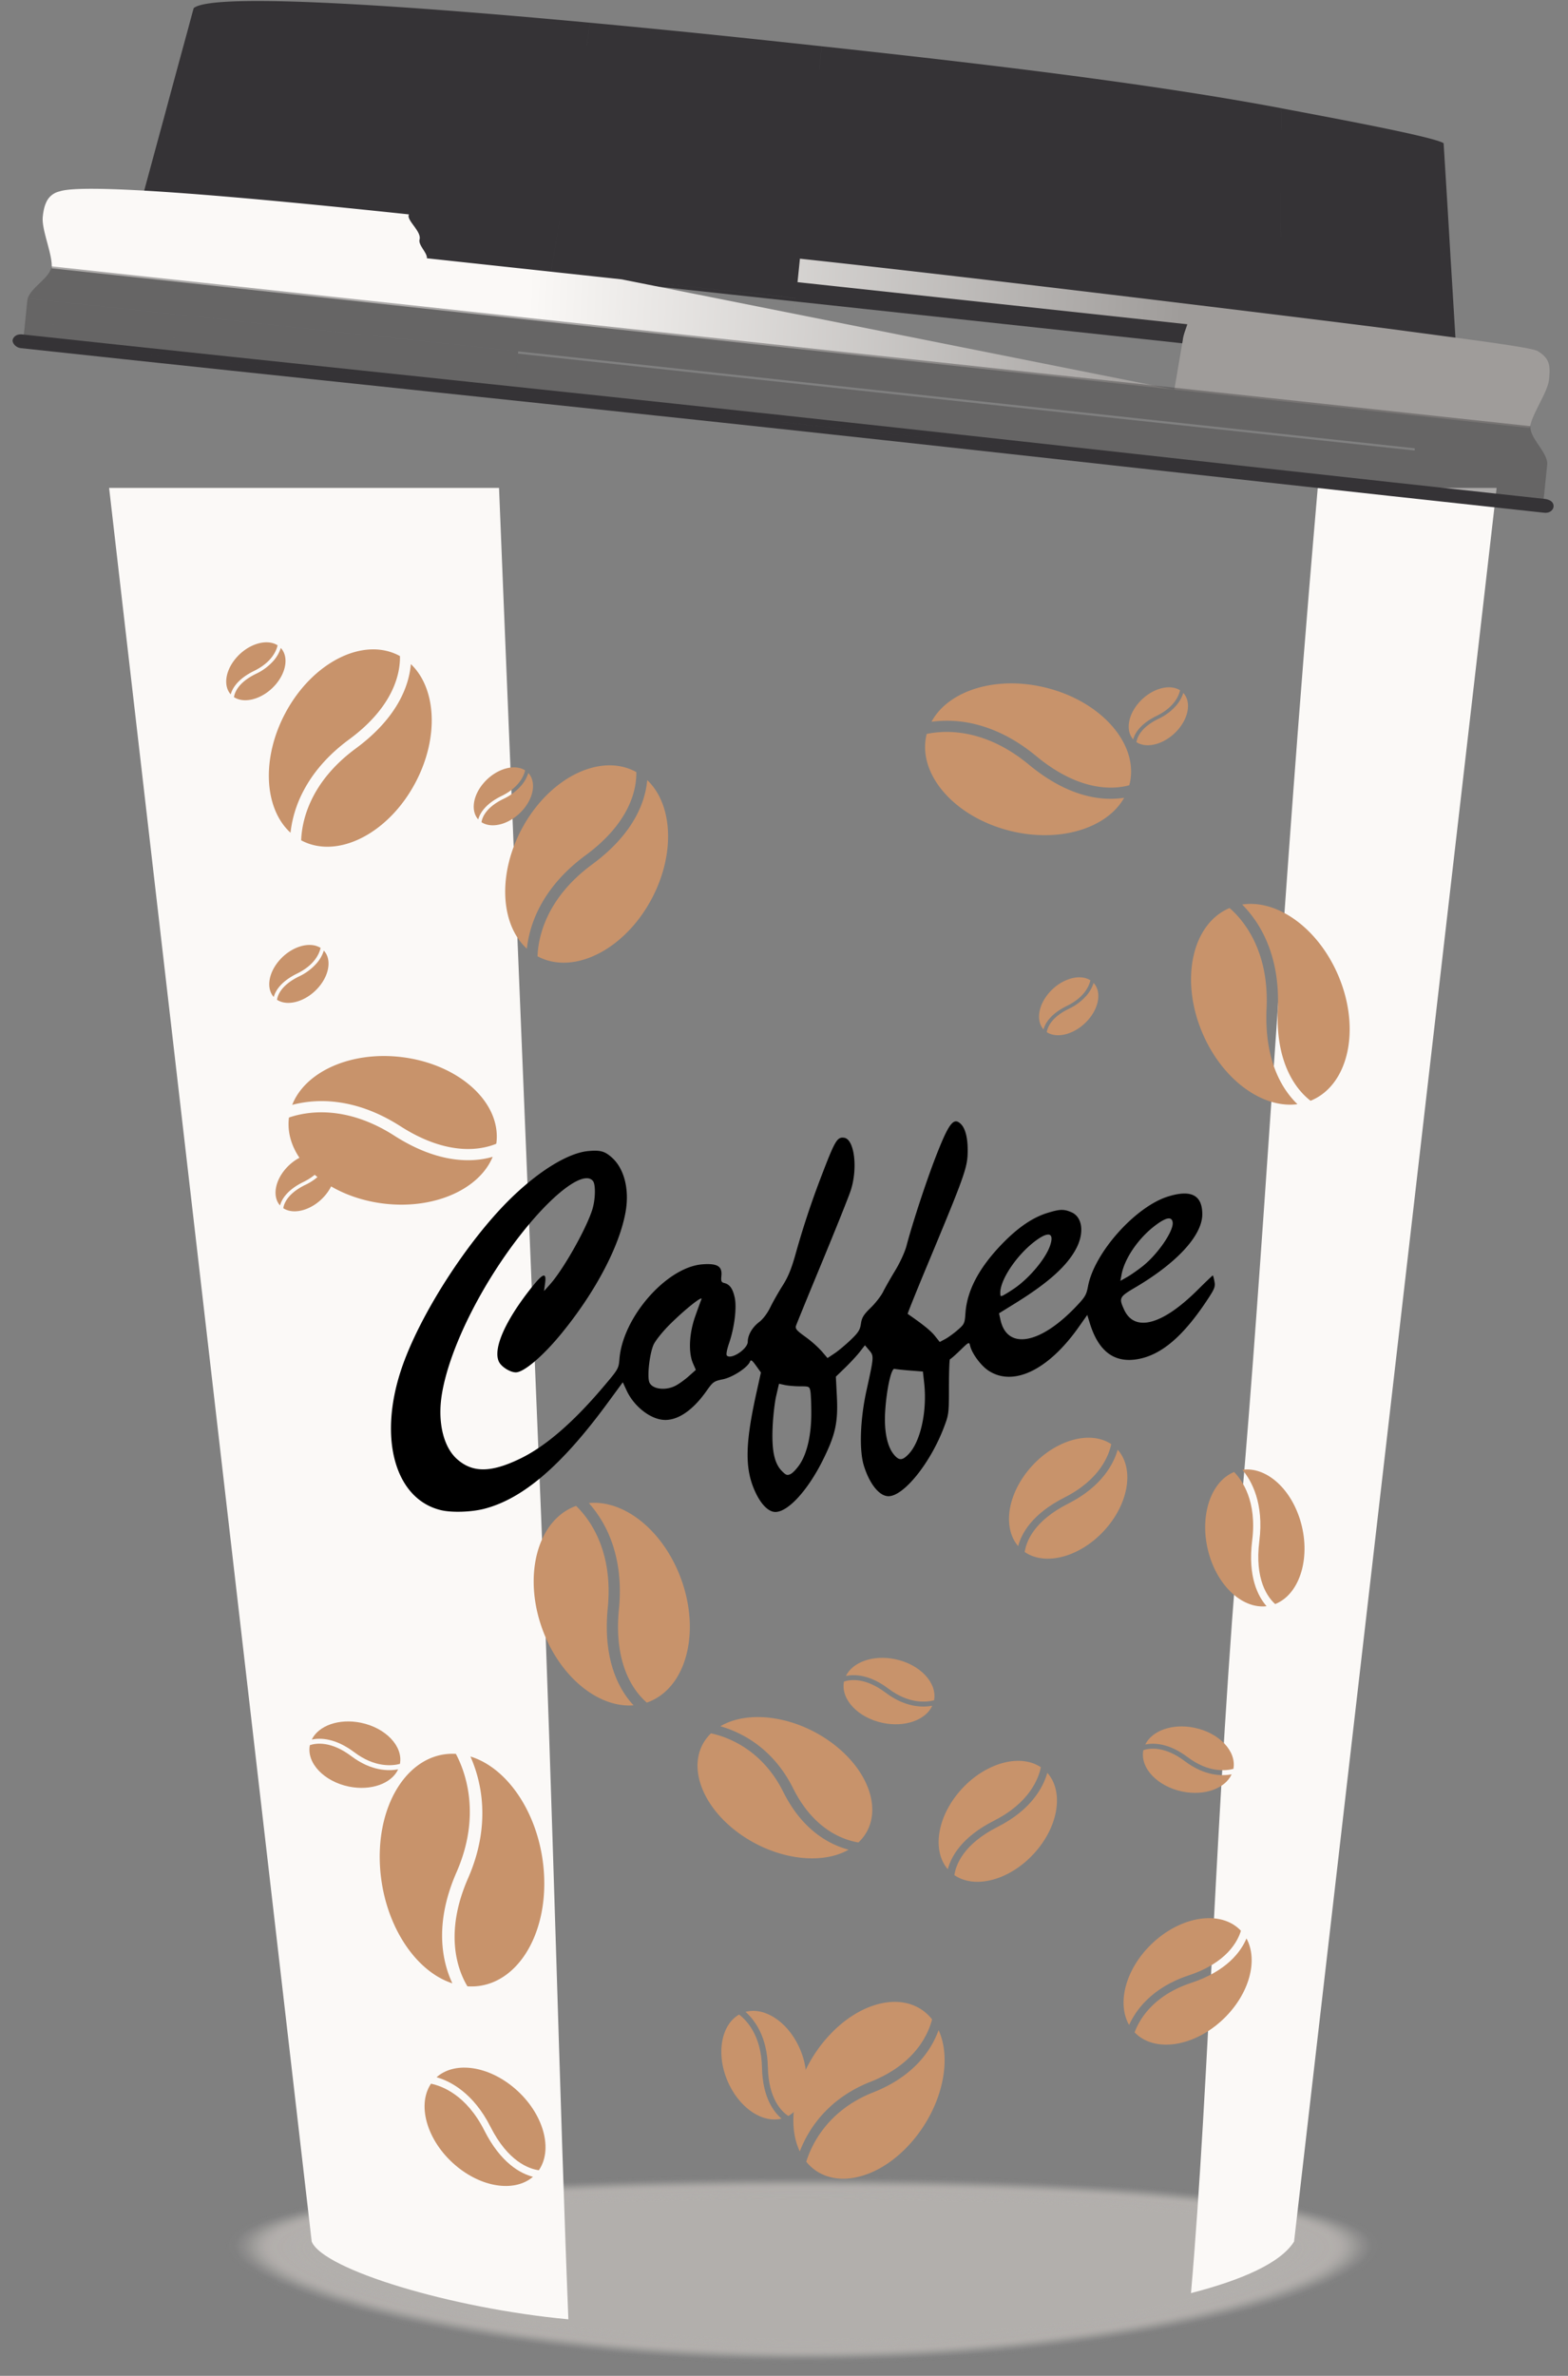 <svg xmlns="http://www.w3.org/2000/svg" width="68" height="103" viewBox="0 0 68 103"><rect x="0" y="0" width="68" height="103" fill="#808080" stroke="none"/><defs><linearGradient id="of0sa" x1="23.04" x2="51.36" y1="12.89" y2="11.25" gradientUnits="userSpaceOnUse"><stop offset="0" stop-color="#fbf9f7"/><stop offset="1" stop-color="#9f9c9a"/></linearGradient></defs><g><g><g><g><g opacity=".02"><g opacity=".02"><path fill="#b2afac" d="M60.078 97.345c0 2.107-11.301 5.19-25.241 5.19-13.938 0-25.239-3.083-25.239-5.19 0-2.108 11.301-3.105 25.239-3.105 13.94 0 25.24.997 25.24 3.105z"/></g></g><g opacity=".04"><g opacity=".04"><path fill="#b2afac" d="M60 97.348c0 2.096-11.265 5.163-25.163 5.163-13.896 0-25.161-3.067-25.161-5.163s11.265-3.085 25.16-3.085c13.9 0 25.164.989 25.164 3.085z"/></g></g><g opacity=".06"><g opacity=".06"><path fill="#b2afac" d="M59.92 97.35c0 2.085-11.229 5.138-25.083 5.138-13.852 0-25.08-3.053-25.08-5.137 0-2.085 11.228-3.068 25.08-3.068 13.854 0 25.083.983 25.083 3.068z"/></g></g><g opacity=".08"><g opacity=".08"><path fill="#b2afac" d="M59.842 97.353c0 2.074-11.195 5.113-25.005 5.113-13.808 0-25.003-3.04-25.003-5.113 0-2.073 11.195-3.047 25.003-3.047 13.81 0 25.005.974 25.005 3.047z"/></g></g><g opacity=".1"><g opacity=".1"><path fill="#b2afac" d="M59.765 97.356c0 2.062-11.16 5.087-24.928 5.087-13.766 0-24.926-3.025-24.926-5.087s11.16-3.027 24.926-3.027c13.768 0 24.928.965 24.928 3.027z"/></g></g><g opacity=".12"><g opacity=".12"><path fill="#b2afac" d="M59.684 97.36c0 2.05-11.123 5.06-24.847 5.06-13.722 0-24.848-3.01-24.848-5.06 0-2.054 11.126-3.008 24.848-3.008 13.724 0 24.847.954 24.847 3.007z"/></g></g><g opacity=".14"><g opacity=".14"><path fill="#b2afac" d="M59.607 97.362c0 2.04-11.09 5.035-24.77 5.035-13.678 0-24.768-2.996-24.768-5.035 0-2.04 11.09-2.988 24.768-2.988 13.68 0 24.77.949 24.77 2.988z"/></g></g><g opacity=".16"><g opacity=".16"><path fill="#b2afac" d="M59.53 97.365c0 2.028-11.055 5.01-24.693 5.01-13.636 0-24.69-2.982-24.69-5.01 0-2.03 11.054-2.968 24.69-2.968 13.638 0 24.692.937 24.692 2.968z"/></g></g><g opacity=".18"><g opacity=".18"><path fill="#b2afac" d="M59.452 97.365c0 2.016-11.021 4.987-24.615 4.987-13.592 0-24.613-2.97-24.613-4.987s11.021-2.945 24.613-2.945c13.594 0 24.615.928 24.615 2.945z"/></g></g><g opacity=".2"><g opacity=".2"><path fill="#b2afac" d="M59.371 97.368c0 2.005-10.982 4.961-24.534 4.961-13.55 0-24.532-2.956-24.532-4.961 0-2.005 10.982-2.925 24.532-2.925 13.552 0 24.534.92 24.534 2.925z"/></g></g><g opacity=".22"><g opacity=".22"><path fill="#b2afac" d="M59.294 97.37c0 1.994-10.95 4.936-24.457 4.936-13.506 0-24.455-2.942-24.455-4.935 0-1.994 10.95-2.906 24.455-2.906 13.508 0 24.457.912 24.457 2.906z"/></g></g><g opacity=".23"><g opacity=".23"><path fill="#b2afac" d="M59.216 97.373c0 1.983-10.915 4.91-24.38 4.91-13.46 0-24.376-2.927-24.376-4.91 0-1.982 10.916-2.885 24.377-2.885 13.464 0 24.38.903 24.38 2.885z"/></g></g><g opacity=".25"><g opacity=".25"><path fill="#b2afac" d="M59.136 97.376c0 1.971-10.877 4.885-24.3 4.885-13.419 0-24.296-2.914-24.296-4.885 0-1.97 10.877-2.865 24.297-2.865 13.422 0 24.299.894 24.299 2.865z"/></g></g><g opacity=".28"><g opacity=".28"><path fill="#b2afac" d="M59.058 97.38c0 1.959-10.843 4.858-24.221 4.858-13.376 0-24.22-2.9-24.22-4.859 0-1.96 10.844-2.845 24.22-2.845 13.378 0 24.221.886 24.221 2.845z"/></g></g><g opacity=".29"><g opacity=".29"><path fill="#b2afac" d="M58.98 97.382c0 1.948-10.81 4.833-24.143 4.833-13.331 0-24.142-2.885-24.142-4.833 0-1.948 10.81-2.825 24.142-2.825 13.333 0 24.144.877 24.144 2.825z"/></g></g><g opacity=".31"><g opacity=".31"><path fill="#b2afac" d="M58.9 97.385c0 1.936-10.771 4.807-24.063 4.807-13.29 0-24.064-2.87-24.064-4.807 0-1.937 10.774-2.806 24.064-2.806 13.292 0 24.064.87 24.064 2.806z"/></g></g><g opacity=".33"><g opacity=".33"><path fill="#b2afac" d="M58.823 97.388c0 1.925-10.738 4.782-23.986 4.782-13.245 0-23.984-2.857-23.984-4.782 0-1.926 10.739-2.786 23.984-2.786 13.248 0 23.986.86 23.986 2.786z"/></g></g><g opacity=".35"><g opacity=".35"><path fill="#b2afac" d="M58.745 97.39c0 1.914-10.705 4.76-23.908 4.76-13.204 0-23.906-2.846-23.906-4.76 0-1.913 10.702-2.765 23.906-2.765 13.203 0 23.908.852 23.908 2.765z"/></g></g><g opacity=".37"><g opacity=".37"><path fill="#b2afac" d="M58.668 97.393c0 1.9-10.67 4.731-23.831 4.731-13.16 0-23.829-2.831-23.829-4.73 0-1.903 10.67-2.746 23.829-2.746 13.162 0 23.83.843 23.83 2.745z"/></g></g><g opacity=".39"><g opacity=".39"><path fill="#b2afac" d="M58.588 97.396c0 1.888-10.634 4.708-23.751 4.708-13.115 0-23.748-2.82-23.748-4.708 0-1.891 10.633-2.725 23.748-2.725 13.117 0 23.75.834 23.75 2.725z"/></g></g><g opacity=".41"><g opacity=".41"><path fill="#b2afac" d="M58.51 97.399c0 1.877-10.597 4.682-23.673 4.682-13.074 0-23.67-2.805-23.67-4.682 0-1.88 10.596-2.706 23.67-2.706 13.076 0 23.673.826 23.673 2.706z"/></g></g><g opacity=".43"><g opacity=".43"><path fill="#b2afac" d="M58.432 97.402c0 1.865-10.564 4.656-23.595 4.656-13.03 0-23.593-2.79-23.593-4.656 0-1.868 10.564-2.686 23.593-2.686 13.031 0 23.595.818 23.595 2.686z"/></g></g><g opacity=".45"><g opacity=".45"><path fill="#b2afac" d="M58.352 97.405c0 1.854-10.528 4.63-23.515 4.63-12.985 0-23.516-2.776-23.516-4.63 0-1.857 10.531-2.666 23.516-2.666 12.987 0 23.515.809 23.515 2.666z"/></g></g><g opacity=".47"><g opacity=".47"><path fill="#b2afac" d="M58.275 97.405c0 1.845-10.492 4.608-23.438 4.608-12.944 0-23.435-2.763-23.435-4.608 0-1.843 10.491-2.643 23.435-2.643 12.946 0 23.438.8 23.438 2.643z"/></g></g><g opacity=".49"><g opacity=".49"><path fill="#b2afac" d="M58.197 97.408c0 1.834-10.459 4.582-23.36 4.582-12.9 0-23.358-2.748-23.358-4.582 0-1.832 10.459-2.624 23.358-2.624 12.901 0 23.36.792 23.36 2.624z"/></g></g><g opacity=".51"><g opacity=".51"><path fill="#b2afac" d="M58.12 97.41c0 1.823-10.426 4.557-23.283 4.557-12.858 0-23.28-2.734-23.28-4.557 0-1.82 10.422-2.606 23.28-2.606 12.857 0 23.282.786 23.282 2.606z"/></g></g><g opacity=".53"><g opacity=".53"><path fill="#b2afac" d="M58.04 97.413c0 1.809-10.388 4.532-23.203 4.532-12.813 0-23.2-2.723-23.2-4.532 0-1.808 10.387-2.586 23.2-2.586 12.815 0 23.202.778 23.202 2.586z"/></g></g><g opacity=".55"><g opacity=".55"><path fill="#b2afac" d="M57.962 97.416c0 1.797-10.354 4.506-23.125 4.506-12.769 0-23.122-2.709-23.122-4.506 0-1.797 10.353-2.566 23.122-2.566 12.771 0 23.125.769 23.125 2.566z"/></g></g><g opacity=".57"><g opacity=".57"><path fill="#b2afac" d="M57.884 97.419c0 1.786-10.317 4.48-23.047 4.48-12.727 0-23.045-2.694-23.045-4.48 0-1.786 10.318-2.546 23.045-2.546 12.73 0 23.047.76 23.047 2.546z"/></g></g><g opacity=".59"><g opacity=".59"><path fill="#b2afac" d="M57.804 97.422c0 1.774-10.282 4.454-22.967 4.454-12.683 0-22.965-2.68-22.965-4.454 0-1.775 10.282-2.526 22.965-2.526 12.685 0 22.967.751 22.967 2.526z"/></g></g><g opacity=".61"><g opacity=".61"><path fill="#b2afac" d="M57.726 97.425c0 1.763-10.248 4.428-22.89 4.428-12.638 0-22.886-2.665-22.886-4.428s10.248-2.507 22.887-2.507c12.64 0 22.89.744 22.89 2.507z"/></g></g><g opacity=".63"><g opacity=".63"><path fill="#b2afac" d="M57.649 97.427c0 1.752-10.213 4.404-22.812 4.404-12.597 0-22.81-2.652-22.81-4.404 0-1.751 10.213-2.486 22.81-2.486 12.6 0 22.812.735 22.812 2.486z"/></g></g><g opacity=".65"><g opacity=".65"><path fill="#b2afac" d="M57.568 97.43c0 1.74-10.176 4.378-22.731 4.378-12.553 0-22.732-2.638-22.732-4.378 0-1.74 10.179-2.466 22.732-2.466 12.555 0 22.731.726 22.731 2.466z"/></g></g><g opacity=".67"><g opacity=".67"><path fill="#b2afac" d="M57.49 97.433c0 1.729-10.142 4.352-22.653 4.352s-22.652-2.623-22.652-4.352 10.14-2.446 22.652-2.446c12.51 0 22.654.717 22.654 2.446z"/></g></g><g opacity=".69"><g opacity=".69"><path fill="#b2afac" d="M57.413 97.436c0 1.717-10.107 4.326-22.576 4.326-12.467 0-22.574-2.609-22.574-4.326 0-1.717 10.107-2.427 22.574-2.427 12.47 0 22.576.71 22.576 2.427z"/></g></g><g opacity=".71"><g opacity=".71"><path fill="#b2afac" d="M57.336 97.439c0 1.703-10.074 4.3-22.5 4.3-12.422 0-22.495-2.597-22.495-4.3 0-1.706 10.073-2.407 22.496-2.407 12.425 0 22.499.7 22.499 2.407z"/></g></g><g opacity=".73"><g opacity=".73"><path fill="#b2afac" d="M57.255 97.442c0 1.692-10.037 4.275-22.418 4.275-12.381 0-22.416-2.583-22.416-4.275 0-1.695 10.035-2.387 22.416-2.387 12.38 0 22.418.692 22.418 2.387z"/></g></g><g opacity=".75"><g opacity=".75"><path fill="#b2afac" d="M57.178 97.442c0 1.683-10.002 4.252-22.341 4.252-12.337 0-22.339-2.569-22.339-4.252 0-1.68 10.002-2.364 22.339-2.364 12.339 0 22.34.683 22.34 2.364z"/></g></g><g opacity=".76"><g opacity=".76"><path fill="#b2afac" d="M57.1 97.445c0 1.671-9.968 4.226-22.263 4.226-12.293 0-22.261-2.555-22.261-4.226 0-1.67 9.968-2.344 22.26-2.344 12.296 0 22.264.675 22.264 2.344z"/></g></g><g opacity=".78"><g opacity=".78"><path fill="#b2afac" d="M57.02 97.447c0 1.66-9.93 4.201-22.183 4.201-12.251 0-22.18-2.54-22.18-4.2 0-1.658 9.929-2.325 22.18-2.325 12.253 0 22.183.667 22.183 2.324z"/></g></g><g opacity=".8"><g opacity=".8"><path fill="#b2afac" d="M56.942 97.45c0 1.65-9.896 4.178-22.105 4.178-12.207 0-22.103-2.529-22.103-4.178 0-1.646 9.896-2.304 22.103-2.304 12.209 0 22.105.658 22.105 2.304z"/></g></g><g opacity=".82"><g opacity=".82"><path fill="#b2afac" d="M56.865 97.453c0 1.638-9.863 4.15-22.028 4.15S12.81 99.09 12.81 97.453c0-1.635 9.86-2.284 22.026-2.284 12.165 0 22.028.65 22.028 2.284z"/></g></g><g opacity=".84"><g opacity=".84"><path fill="#b2afac" d="M56.784 97.456c0 1.626-9.824 4.127-21.947 4.127-12.12 0-21.948-2.5-21.948-4.127 0-1.623 9.827-2.264 21.948-2.264 12.123 0 21.947.64 21.947 2.264z"/></g></g><g opacity=".86"><g opacity=".86"><path fill="#b2afac" d="M56.707 97.459c0 1.615-9.791 4.101-21.87 4.101-12.077 0-21.868-2.486-21.868-4.101 0-1.612 9.791-2.244 21.868-2.244 12.079 0 21.87.632 21.87 2.244z"/></g></g><g opacity=".88"><g opacity=".88"><path fill="#b2afac" d="M56.63 97.462c0 1.6-9.759 4.075-21.793 4.075-12.035 0-21.79-2.475-21.79-4.075 0-1.601 9.755-2.225 21.79-2.225 12.034 0 21.792.624 21.792 2.225z"/></g></g><g opacity=".9"><g opacity=".9"><path fill="#b2afac" d="M56.552 97.465c0 1.589-9.722 4.05-21.715 4.05-11.99 0-21.713-2.461-21.713-4.05 0-1.59 9.722-2.205 21.713-2.205 11.993 0 21.715.615 21.715 2.205z"/></g></g><g opacity=".92"><g opacity=".92"><path fill="#b2afac" d="M56.471 97.467c0 1.578-9.685 4.025-21.634 4.025-11.946 0-21.632-2.447-21.632-4.025 0-1.577 9.686-2.184 21.632-2.184 11.948 0 21.634.607 21.634 2.184z"/></g></g><g opacity=".94"><g opacity=".94"><path fill="#b2afac" d="M56.394 97.47c0 1.567-9.65 3.999-21.557 3.999-11.905 0-21.555-2.432-21.555-3.999 0-1.566 9.65-2.164 21.555-2.164 11.907 0 21.557.598 21.557 2.164z"/></g></g><g opacity=".96"><g opacity=".96"><path fill="#b2afac" d="M56.316 97.473c0 1.555-9.616 3.973-21.48 3.973-11.86 0-21.476-2.418-21.476-3.973 0-1.555 9.616-2.147 21.477-2.147 11.863 0 21.48.592 21.48 2.147z"/></g></g><g opacity=".98"><g opacity=".98"><path fill="#b2afac" d="M56.236 97.476c0 1.544-9.58 3.947-21.4 3.947-11.815 0-21.396-2.403-21.396-3.947 0-1.547 9.58-2.128 21.397-2.128 11.818 0 21.399.581 21.399 2.128z"/></g></g><g><g><path fill="#b2afac" d="M56.158 97.479c0 1.532-9.544 3.922-21.321 3.922-11.775 0-21.32-2.39-21.32-3.922 0-1.533 9.545-2.108 21.32-2.108 11.777 0 21.321.575 21.321 2.108z"/></g></g></g><g><g><path fill="#fbf9f7" d="M64.905 21.153c-.174 1.527-.349 3.025-.518 4.5l-4.625 40.013L56.12 97.18c-.582.925-2.247 1.66-4.47 2.233.786-8.975 1.071-21.444 2.149-33.747.988-11.256 1.659-24.183 2.966-40.013.122-1.475.25-2.973.382-4.5h7.758zm-60.173 0h16.91c.06 1.527.121 3.025.182 4.5.643 15.83 1.183 28.757 1.64 40.013H9.875C8.574 54.41 7.081 41.483 5.25 25.653c-.17-1.475-.344-2.973-.518-4.5zm8.786 76.027c.49 1.204 6.018 2.893 11.131 3.369-.362-8.974-.686-22.58-1.185-34.883H9.875c1.421 12.303 2.604 22.54 3.643 31.514zm8.306-71.527H5.25h16.574z"/></g></g></g><g transform="rotate(6 34 11.5)"><g><g><g><path fill="#353336" d="M54.849 3.424a36.373 36.373 0 0 0-.114-.948c2.103.174 6.669.531 7.16.77.05.29.099.583.147.877-.675-.216-5.057-.542-7.193-.699zm7.844 4.602c.277 1.642.556 3.328.846 5.066l-7.612-.021c-.243-1.738-.4-3.425-.627-5.066l7.393.021zM54.85 3.424c2.136.157 6.518.483 7.193.699.214 1.27.431 2.57.651 3.903l-7.393-.02c-.187-1.334-.3-3.126-.451-4.582zm-20.215-.539c6.708.02 14.246.098 20.215.54.151 1.455.264 3.247.45 4.58.227 1.641.385 3.328.628 5.066l-21.265-.061-10.68-.031c.085-1.737.216-3.423.294-5.063.063-1.333.149-3.431.22-5.003l.006-.163.037-.815v-.013c-7.353.09-16.385.363-17.165 1.167-.049.29-.095.583-.141.877-.208 1.27-.418 2.567-.63 3.9-.267 1.64-.537 3.324-.818 5.06l18.198.053c.084-1.737.215-3.423.293-5.063.063-1.333.149-3.431.22-5.003 4.234-.048 6.768-.038 10.138-.028l.014 5.06-.014-5.06c6.708.02 14.246.098 20.215.54a36.373 36.373 0 0 0-.114-.95c-5.875-.483-13.412-.568-20.104-.587l.003.997zM24.54 1.922c4.317-.05 6.73-.043 10.091-.034l.003.997c-3.37-.01-5.904-.02-10.139.028l.007-.163.037-.815v-.013zm-.557 11.057z"/></g></g><g><g><path fill="url(#of0sa)" d="M66.9 11.786c.335.158.488.335.558.577.045.163.054.356.055.596.001.583-.606 1.59-.604 2.177l-6.14-.018-9.37-.027.14-2.178 9.618.027c-.001-.239.04-.47.056-.68.024-.307-.01-.575-.312-.75.302.175.336.443.312.75-.016.21-.057.441-.056.68l-9.618-.027c0-.24.085-.484.123-.698-4.983-.014 0 0 0 0 .082-.447-.124-.635-.302-.883 4.304.069 8.312.14 9.54.178h.001c2.576.076 5.765.136 5.998.276zm-32.232 3.257l-7.543-.022c-.002-.586-.063-1.595-.065-2.178l7.602.021c0 .192 0 .428.002.681l.004 1.498-.004-1.498 16.734 1.546-16.73-.048zm-7.607-2.2l7.603.702-.002-.68-7.602-.022c.002.583.063 1.592.065 2.178l-3.952-.01c-.002-.588-.132-1.596-.134-2.18a443148.696 443148.696 0 0 0 4.022.012zm-4.022-.012c.002.584.132 1.592.134 2.18-1.459-.005-2.92-.01-4.379-.013-.001-.587-.226-1.596-.228-2.18l4.473.013zm11.618-1.687c4.872.014 11.187.1 16.703.188.178.248.384.436.302.883-5.216-.017-12.13-.034-17.002-.048l-.003-1.023zM1.889 12.15a.821.821 0 0 1 .528-.549c1.02-.487 7.974-.6 15.176-.594-.104.259.629.668.572 1.035-6.193-.034-12.347-.058-16.276.108zm16.276-.108c-.038.25.4.537.401.776L1.811 12.77c-.001-.24.02-.447.078-.62 3.93-.166 10.083-.142 16.276-.108zM2.427 14.951c5.455.015 10.912.03 16.367.047-.001-.587-.226-1.596-.228-2.18L1.811 12.77c.001.584.614 1.594.616 2.18z"/></g><g opacity=".44"><path fill="#444243" d="M62.032 16.531c-.087-.498-.707-.996-.709-1.494l5.602.016c.002.498.788.996.886 1.495l-5.78-.017zm-.709-1.494c.002.498.622.996.709 1.494l-27.36-.078-.004-1.493 26.655.077zm.709 1.494l5.78.017a.549.549 0 0 1 .008.097l.002.914.002.672-5.779-.017-.002-.672 5.78.017-5.78-.017-.002-.914a.545.545 0 0 0-.01-.097zm.011 1.011l.002.672-27.369-.078-11.747-.034-.002-.672-.002-.914 11.747.034.003.914-.003-.914 27.369.078.002.914-27.368-.078 27.368.078zm5.771-.897l-5.6-.016 5.6.016zM34.668 14.96l.004 1.492-11.745-.034c.027-.496.182-.989.182-1.485 0 .496-.155.99-.182 1.485l-.669-.002-20.705-.06h-.02c.095-.497.878-.99.877-1.489l20.699.06 11.559.032zM1.532 16.357h.02l20.706.06.67.001a1.092 1.092 0 0 0-.003.097l-21.4-.061c0-.035.002-.066.007-.097zm-.008.097l21.4.061.003.914-21.4-.061-.003-.914zm.005 1.586l21.4.061-.002-.672-21.4-.061.002.672z"/></g></g><g><path fill="#353336" d="M54.61 18.367c0-.1-.03-.248-.247-.3-6.534-.036-13.042-.074-19.687-.093v.299c6.645.019 13.29.058 19.935.094 0-.1-.032-.248-.248-.3 4.481.024 8.977.046 13.536.059.338.024.386.2.386.3 0 .1-.09.299-.384.298-4.56-.013-9.055-.035-13.536-.059-6.534-.036-13.043-.074-19.687-.093l-.001-.3c6.644.02 13.289.059 19.934.095zm-19.932.205c-5.061-.015-10.042-.015-15.017-.018-.111-.057-.17-.2-.17-.3 5.061.001 10.125.004 15.186.019v.299zm-15.019-.619c4.975.003 9.956.006 15.017.02v.3c-5.06-.015-10.124-.018-15.185-.018 0-.1.038-.242.168-.302zm-18.59.28c0-.1.09-.298.398-.298 6.143.018 12.16.018 18.192.018-.13.06-.168.202-.168.302-6.143-.004-12.282-.004-18.422-.022zm18.422.022c-6.143-.004-12.282-.004-18.422-.022 0 .1.14.3.4.3 6.143.018 12.16.018 18.192.021-.111-.057-.17-.2-.17-.3z"/></g></g></g><g><g transform="rotate(163 15 32.5)"><g><g><path fill="#c8936b" d="M18.349 29.759a5.09 5.09 0 0 1-1.086 1.588c-.57.572-1.38 1.134-2.529 1.537-2.33.819-2.98 2.16-3.162 2.809l.024.026c1.248 1.25 3.692.828 5.46-.943 1.573-1.577 2.079-3.69 1.293-5.017zm-7.128 5.464c.325-.81 1.168-2.03 3.352-2.799 2.384-.838 3.18-2.387 3.43-3.115-.003-.002-.004-.004-.005-.006-1.248-1.25-3.693-.828-5.46.944-1.558 1.56-2.07 3.646-1.317 4.976z"/></g></g></g><g transform="rotate(163 25 37.5)"><g><g><path fill="#c8936b" d="M28.118 34.659a5.09 5.09 0 0 1-1.086 1.589c-.57.571-1.38 1.133-2.529 1.537-2.33.818-2.98 2.159-3.162 2.808l.024.026c1.248 1.251 3.693.829 5.46-.943 1.573-1.576 2.08-3.69 1.293-5.017zm-7.128 5.464c.325-.81 1.168-2.03 3.352-2.798 2.384-.838 3.18-2.388 3.43-3.116l-.005-.005c-1.248-1.25-3.693-.828-5.46.943-1.557 1.56-2.07 3.646-1.317 4.976z"/></g></g></g><g transform="rotate(-128 17 48.5)"><g><g><path fill="#c8936b" d="M20.138 45.46a5.09 5.09 0 0 1-1.086 1.589c-.57.572-1.38 1.133-2.529 1.537-2.33.818-2.98 2.159-3.162 2.808l.024.027c1.248 1.25 3.692.828 5.46-.944 1.573-1.576 2.079-3.69 1.293-5.017zm-7.128 5.464c.325-.81 1.168-2.03 3.352-2.798 2.384-.838 3.18-2.388 3.43-3.116l-.006-.005c-1.248-1.25-3.692-.828-5.46.943-1.557 1.56-2.069 3.647-1.316 4.976z"/></g></g></g><g transform="rotate(-121 44.5 33)"><g><g><path fill="#c8936b" d="M48.079 30.363a5.09 5.09 0 0 1-1.086 1.59c-.57.57-1.38 1.132-2.528 1.536-2.33.819-2.981 2.16-3.163 2.809.009.008.016.017.024.026 1.248 1.25 3.693.828 5.46-.944 1.574-1.576 2.08-3.689 1.293-5.017zm-7.128 5.465c.326-.81 1.168-2.031 3.352-2.8 2.385-.837 3.18-2.387 3.43-3.115l-.005-.005c-1.248-1.25-3.692-.828-5.46.943-1.557 1.56-2.07 3.647-1.317 4.977z"/></g></g></g><g transform="rotate(-68 55 43.5)"><g><g><path fill="#c8936b" d="M58.551 40.847a5.09 5.09 0 0 1-1.086 1.589c-.57.572-1.38 1.133-2.528 1.537-2.33.818-2.981 2.159-3.163 2.808l.024.027c1.248 1.25 3.693.828 5.46-.944 1.573-1.576 2.08-3.69 1.293-5.017zm-7.128 5.464c.326-.81 1.168-2.03 3.352-2.798 2.384-.838 3.18-2.388 3.43-3.116l-.005-.005c-1.248-1.25-3.693-.828-5.46.943-1.557 1.56-2.07 3.647-1.317 4.976z"/></g></g></g><g transform="rotate(-65 26.5 69.5)"><g><g><path fill="#c8936b" d="M30.024 66.794a5.09 5.09 0 0 1-1.085 1.588c-.57.572-1.381 1.134-2.529 1.537-2.33.819-2.981 2.16-3.163 2.809l.025.026c1.248 1.25 3.692.828 5.46-.943 1.573-1.577 2.079-3.69 1.292-5.017zm-7.127 5.464c.325-.81 1.167-2.03 3.352-2.799 2.384-.838 3.18-2.387 3.43-3.115l-.006-.006c-1.248-1.25-3.692-.828-5.46.944-1.557 1.56-2.069 3.646-1.316 4.976z"/></g></g></g><g transform="rotate(-65 54.5 66.5)"><g><g><path fill="#c8936b" d="M56.758 64.762zm-.749 1.003c-.393.361-.952.716-1.744.97-1.608.518-2.057 1.365-2.182 1.775l.017.017c.86.79 2.547.523 3.767-.596 1.085-.996 1.434-2.33.891-3.17-.13.28-.357.645-.749 1.004zm-4.168 2.448zm0 0c.224-.511.806-1.283 2.312-1.768 1.645-.529 2.194-1.508 2.366-1.968l-.003-.003c-.861-.79-2.547-.523-3.767.596-1.074.986-1.427 2.303-.908 3.143z"/></g></g></g><g transform="rotate(-9 46 65)"><g><g><path fill="#c8936b" d="M48.777 63.264zm-.749 1.003c-.393.362-.952.716-1.744.971-1.607.517-2.057 1.364-2.182 1.774l.017.017c.86.79 2.547.523 3.767-.596 1.085-.996 1.434-2.33.891-3.17-.13.28-.357.645-.749 1.004zm-4.168 2.449zm0 0c.225-.512.806-1.283 2.312-1.768 1.645-.53 2.194-1.508 2.366-1.968l-.003-.004c-.86-.79-2.547-.523-3.767.596-1.074.986-1.427 2.303-.908 3.144z"/></g></g></g><g transform="rotate(-9 43 79)"><g><g><path fill="#c8936b" d="M45.725 77.264zm-.749 1.003c-.393.362-.952.716-1.744.971-1.607.517-2.056 1.364-2.182 1.774l.017.017c.86.79 2.547.523 3.767-.596 1.085-.996 1.434-2.33.891-3.17-.13.28-.357.645-.749 1.004zm-4.168 2.449zm0 0c.225-.512.806-1.283 2.313-1.768 1.644-.53 2.193-1.508 2.365-1.968 0-.002-.002-.003-.003-.004-.86-.79-2.547-.523-3.767.596-1.074.986-1.427 2.303-.908 3.144z"/></g></g></g><g transform="rotate(-99 21 92)"><g><g><path fill="#c8936b" d="M23.245 90.264zm-.75 1.003c-.393.362-.952.716-1.744.971-1.607.517-2.056 1.364-2.182 1.774l.017.017c.861.79 2.547.523 3.767-.596 1.085-.996 1.434-2.33.892-3.17-.13.28-.358.645-.75 1.004zm-4.167 2.449zm0 0c.224-.512.805-1.283 2.312-1.768 1.645-.53 2.193-1.508 2.366-1.968l-.004-.004c-.86-.79-2.547-.523-3.766.596-1.074.986-1.428 2.303-.908 3.144z"/></g></g></g><g transform="rotate(-73 33 89.5)"><g><g><path fill="#c8936b" d="M34.984 88.196c-.105.23-.288.53-.604.827-.318.298-.769.59-1.408.8-1.297.426-1.66 1.124-1.76 1.463l.013.013c.695.651 2.056.431 3.04-.491.875-.82 1.157-1.921.72-2.612zm-3.968 2.845c.181-.422.65-1.058 1.866-1.457 1.328-.437 1.77-1.243 1.91-1.623-.002 0-.002-.002-.003-.002-.695-.651-2.056-.432-3.04.49-.867.813-1.152 1.9-.733 2.592z"/></g></g></g><g transform="rotate(-45 20 81.5)"><g><g><path fill="#c8936b" d="M24.067 78.001a6.041 6.041 0 0 1-1.143 1.86c-.601.67-1.455 1.328-2.664 1.8-2.454.96-3.14 2.53-3.33 3.29l.025.03c1.314 1.465 3.889.97 5.75-1.104 1.658-1.847 2.19-4.321 1.362-5.876zm-3.977 3.122c2.511-.981 3.35-2.796 3.612-3.65l-.005-.005c-1.314-1.465-3.889-.97-5.75 1.105-1.64 1.827-2.18 4.27-1.387 5.827.342-.948 1.23-2.378 3.53-3.277z"/></g></g></g><g transform="rotate(-94 34 77.5)"><g><g><path fill="#c8936b" d="M36.848 74.933a4.948 4.948 0 0 1-.872 1.504c-.458.542-1.109 1.073-2.031 1.455-1.872.776-2.395 2.045-2.54 2.66l.019.025c1.002 1.184 2.966.784 4.386-.893 1.264-1.493 1.67-3.494 1.038-4.751zm-5.726 5.174c.262-.767.938-1.923 2.693-2.65 1.916-.793 2.555-2.261 2.755-2.95l-.004-.006c-1.002-1.184-2.966-.784-4.386.894-1.25 1.478-1.662 3.453-1.058 4.712z"/></g></g></g><g transform="rotate(-179 37.5 90.5)"><g><g><path fill="#c8936b" d="M40.266 87.682a5.128 5.128 0 0 1-.903 1.559c-.474.56-1.148 1.112-2.102 1.508-1.937.803-2.479 2.118-2.63 2.755l.02.026c1.038 1.227 3.07.812 4.54-.926 1.308-1.546 1.728-3.62 1.075-4.922zm-5.926 5.361c.27-.795.97-1.992 2.786-2.746 1.983-.822 2.644-2.342 2.852-3.056l-.004-.006c-1.038-1.226-3.07-.812-4.54.926-1.294 1.531-1.72 3.577-1.094 4.882z"/></g></g></g><g transform="rotate(-179 51.5 86)"><g><g><path fill="#c8936b" d="M54.002 84.167c-.133.31-.365.717-.765 1.116-.402.402-.973.796-1.783 1.08-1.642.575-2.101 1.517-2.229 1.973l.017.018c.88.879 2.603.582 3.85-.662 1.108-1.108 1.465-2.592.91-3.525zm-5.024 3.839zm0 0c.229-.57.823-1.427 2.363-1.966 1.68-.589 2.241-1.677 2.417-2.189l-.003-.004c-.88-.878-2.603-.581-3.85.663-1.097 1.096-1.458 2.562-.927 3.496z"/></g></g></g><g transform="rotate(-9 13 42.5)"><g><g><path fill="#c8936b" d="M14.232 41.39a1.54 1.54 0 0 1-.375.479 2.35 2.35 0 0 1-.873.463c-.804.247-1.029.65-1.091.846l.008.008c.43.377 1.275.25 1.885-.284.543-.475.717-1.112.446-1.512zm-1.303.803c.823-.252 1.097-.72 1.183-.939l-.001-.001c-.431-.377-1.275-.25-1.885.284-.537.47-.714 1.099-.454 1.5.112-.245.403-.612 1.157-.844z"/></g></g></g><g transform="rotate(-9 13.5 51.5)"><g><g><path fill="#c8936b" d="M14.502 50.39a1.54 1.54 0 0 1-.375.479 2.35 2.35 0 0 1-.873.463c-.804.247-1.029.65-1.091.846l.008.008c.43.377 1.275.25 1.885-.284.543-.475.717-1.112.446-1.512zm-1.303.803c.823-.252 1.097-.72 1.183-.939l-.001-.001c-.431-.377-1.275-.25-1.885.284-.537.47-.714 1.099-.454 1.5.112-.245.403-.612 1.157-.844z"/></g></g></g><g transform="rotate(-9 46.5 43.5)"><g><g><path fill="#c8936b" d="M47.554 42.77a1.54 1.54 0 0 1-.375.479 2.35 2.35 0 0 1-.872.463c-.805.247-1.03.65-1.092.846l.008.008c.431.377 1.275.25 1.885-.284.543-.475.718-1.112.446-1.512zm-1.303.803c.823-.252 1.097-.719 1.184-.938l-.002-.002c-.43-.377-1.275-.25-1.885.284-.537.47-.714 1.1-.454 1.5.112-.244.403-.612 1.157-.844z"/></g></g></g><g transform="rotate(-9 50 31)"><g><g><path fill="#c8936b" d="M51.45 30.259a1.54 1.54 0 0 1-.375.479 2.35 2.35 0 0 1-.873.463c-.804.246-1.029.65-1.092.846l.009.008c.43.377 1.274.25 1.885-.284.543-.475.717-1.112.446-1.512zm-1.304.803c.823-.252 1.098-.72 1.184-.939l-.001-.001c-.431-.377-1.275-.25-1.885.284-.538.47-.714 1.099-.455 1.5.113-.245.403-.612 1.157-.844z"/></g></g></g><g transform="rotate(-9 22 34.5)"><g><g><path fill="#c8936b" d="M23.055 33.667a1.54 1.54 0 0 1-.375.478 2.35 2.35 0 0 1-.873.464c-.804.246-1.029.65-1.091.846l.008.008c.43.377 1.275.25 1.885-.285.543-.475.717-1.111.446-1.511zm-1.303.803c.823-.252 1.097-.72 1.183-.939l-.001-.001c-.431-.377-1.275-.25-1.885.284-.538.47-.714 1.099-.455 1.5.113-.245.404-.613 1.157-.844z"/></g></g></g><g transform="rotate(-9 11 29)"><g><g><path fill="#c8936b" d="M12.305 28.286a1.54 1.54 0 0 1-.375.479 2.35 2.35 0 0 1-.872.463c-.805.247-1.03.65-1.092.846l.008.008c.431.377 1.275.25 1.885-.284.543-.475.718-1.112.446-1.512zm-1.303.803c.823-.252 1.097-.719 1.184-.938l-.002-.002c-.43-.377-1.275-.25-1.885.284-.537.47-.714 1.099-.454 1.5.112-.244.403-.612 1.157-.844z"/></g></g></g><g transform="rotate(56 15.5 76)"><g><g><path fill="#c8936b" d="M17.074 74.93c-.084.193-.23.445-.482.693-.254.249-.614.494-1.124.67-1.035.356-1.324.94-1.405 1.223l.01.012c.555.545 1.641.36 2.427-.411.698-.687.923-1.608.574-2.186zm-1.678 1.162c1.06-.365 1.413-1.04 1.524-1.357l-.002-.003c-.555-.544-1.64-.36-2.426.411-.692.68-.919 1.59-.585 2.169.145-.353.52-.885 1.49-1.22z"/></g></g></g><g transform="rotate(56 51.5 76)"><g><g><path fill="#c8936b" d="M53.335 74.93c-.084.193-.23.445-.483.693-.253.249-.613.494-1.123.67-1.035.356-1.324.94-1.405 1.223l.01.012c.555.545 1.641.36 2.426-.411.7-.687.924-1.608.575-2.186zm-1.678 1.162c1.06-.365 1.413-1.04 1.524-1.357l-.002-.003c-.555-.544-1.64-.36-2.426.411-.692.68-.92 1.59-.585 2.169.145-.353.519-.885 1.49-1.22z"/></g></g></g><g transform="rotate(56 38.5 73)"><g><g><path fill="#c8936b" d="M40.367 71.93c-.084.193-.23.445-.482.693-.253.249-.614.494-1.124.67-1.035.356-1.324.94-1.405 1.223l.011.012c.555.545 1.64.36 2.426-.411.699-.687.924-1.608.574-2.186zm-1.677 1.162c1.059-.365 1.412-1.04 1.523-1.357l-.002-.003c-.554-.544-1.64-.36-2.426.411-.691.68-.919 1.59-.584 2.169.144-.353.518-.885 1.489-1.22z"/></g></g></g></g><g><g><g><g><g><g><g><g><g><g><g><g><g><g><path d="M33.783 59.99l.26.056c.141.03.438.055.659.055.385 0 .402.008.441.205.023.112.041.548.041.968 0 .937-.184 1.74-.51 2.223-.125.183-.301.368-.393.41-.143.065-.195.047-.368-.128-.33-.333-.449-.884-.407-1.894.02-.472.09-1.091.157-1.376zm4.994-.646h.014c.056.015.357.047.667.072l.566.044.055.499c.134 1.217-.155 2.537-.674 3.08-.274.285-.414.29-.637.023-.296-.354-.433-1.031-.38-1.875.057-.921.25-1.82.39-1.843zm-8.367-3.051c.016 0 .02.012.009.037-.032.077-.155.412-.272.745-.26.735-.299 1.56-.094 2.03l.124.284-.305.271c-.167.15-.423.334-.567.41-.465.245-1.075.148-1.158-.185-.08-.32.039-1.256.202-1.6.083-.176.392-.56.686-.854.575-.574 1.267-1.14 1.375-1.138zm15.048-2.772c.158.001.19.169.077.492-.198.564-.891 1.393-1.537 1.837a6.328 6.328 0 0 1-.46.291c-.144.077-.158.069-.158-.095 0-.622.824-1.787 1.659-2.344.183-.122.323-.181.419-.18zm5.226-.699c.098-.003.155.054.171.17.052.366-.644 1.382-1.3 1.901-.215.17-.52.383-.679.473l-.288.163.052-.277c.129-.694.73-1.572 1.454-2.12.268-.202.463-.306.59-.31zm-9.235-4.208c-.22.011-.446.447-.887 1.585-.405 1.046-.997 2.85-1.25 3.814-.07.264-.28.724-.49 1.068-.202.333-.439.75-.526.926-.087.176-.328.486-.535.687-.311.304-.384.423-.424.691-.04.272-.112.385-.447.706-.22.21-.535.474-.701.584l-.302.201-.252-.296a4.822 4.822 0 0 0-.707-.624c-.38-.273-.447-.352-.408-.478.026-.083.535-1.326 1.13-2.762.595-1.437 1.154-2.831 1.242-3.1.317-.966.162-2.227-.281-2.29-.307-.044-.395.106-1.003 1.697a37.18 37.18 0 0 0-1.099 3.318c-.187.668-.327 1.013-.568 1.392-.176.276-.416.7-.534.94-.133.273-.318.516-.488.645-.295.224-.49.562-.49.848 0 .316-.718.792-.906.602-.04-.04-.003-.25.097-.541.232-.677.338-1.545.242-1.979-.086-.385-.215-.565-.448-.624-.134-.034-.152-.078-.129-.32.039-.409-.178-.539-.819-.492-1.544.113-3.451 2.279-3.601 4.09-.036.436-.042.447-.721 1.247-1.294 1.524-2.487 2.553-3.571 3.08-1.272.62-2.076.629-2.75.03-.603-.534-.858-1.637-.656-2.84.347-2.072 1.859-5.029 3.716-7.27 1.315-1.586 2.474-2.385 2.83-1.952.127.153.11.819-.031 1.257-.278.86-1.262 2.596-1.833 3.232l-.255.285.045-.338c.064-.483-.08-.446-.553.142-1.175 1.464-1.728 2.717-1.443 3.272.112.218.487.45.728.449.344-.001 1.159-.69 1.949-1.65 1.498-1.82 2.566-3.847 2.817-5.35.159-.955-.074-1.846-.605-2.316-.31-.274-.5-.326-1.021-.278-.853.077-2.102.835-3.317 2.01-1.92 1.859-4.029 5.145-4.802 7.485-.991 2.997-.246 5.603 1.736 6.074.47.111 1.31.084 1.871-.06 1.683-.434 3.37-1.883 5.371-4.615l.639-.871.16.347c.331.722 1.077 1.29 1.688 1.287.58-.003 1.203-.44 1.772-1.243.293-.414.327-.438.728-.521.428-.09 1.073-.514 1.171-.771.035-.09.09-.052.258.181l.213.297-.185.834c-.516 2.315-.523 3.39-.03 4.407.247.508.558.805.843.805.545 0 1.398-.928 2.048-2.228.555-1.112.674-1.647.617-2.783l-.043-.854.409-.396c.225-.218.508-.525.63-.681l.222-.285.181.214c.214.252.213.266-.113 1.744-.276 1.25-.323 2.598-.113 3.268.248.794.671 1.318 1.066 1.318.66 0 1.81-1.426 2.4-2.974.216-.565.222-.608.222-1.772.001-.656.02-1.193.045-1.193.024 0 .22-.171.436-.38.393-.38.393-.381.439-.196.081.332.463.85.785 1.065 1.074.717 2.594-.008 3.91-1.864l.384-.544.115.372c.379 1.222 1.07 1.729 2.099 1.539 1.019-.188 1.967-1.005 3.015-2.6.295-.449.329-.538.286-.766-.026-.141-.059-.257-.072-.257-.014 0-.314.287-.667.637-1.532 1.521-2.732 1.836-3.183.835-.226-.5-.203-.545.488-.952 1.817-1.07 2.907-2.26 2.907-3.172 0-.835-.485-1.084-1.493-.768-1.413.443-3.19 2.436-3.461 3.883-.073.386-.126.474-.548.914-1.547 1.614-2.959 1.854-3.249.552l-.064-.288.7-.433c1.423-.881 2.23-1.601 2.634-2.35.377-.698.29-1.395-.201-1.602-.328-.138-.502-.132-1.045.037-.63.196-1.262.627-1.933 1.316-1.016 1.045-1.544 2.038-1.612 3.034-.03.435-.046.47-.334.72-.166.146-.41.322-.54.393l-.24.128-.215-.27c-.173-.217-.517-.494-1.175-.948-.012-.009.342-.892.788-1.963 1.735-4.162 1.815-4.389 1.814-5.148 0-.528-.104-.927-.29-1.115-.08-.08-.154-.124-.227-.12z"/></g></g></g></g></g></g></g></g></g></g></g></g></g></g></g></g></svg>